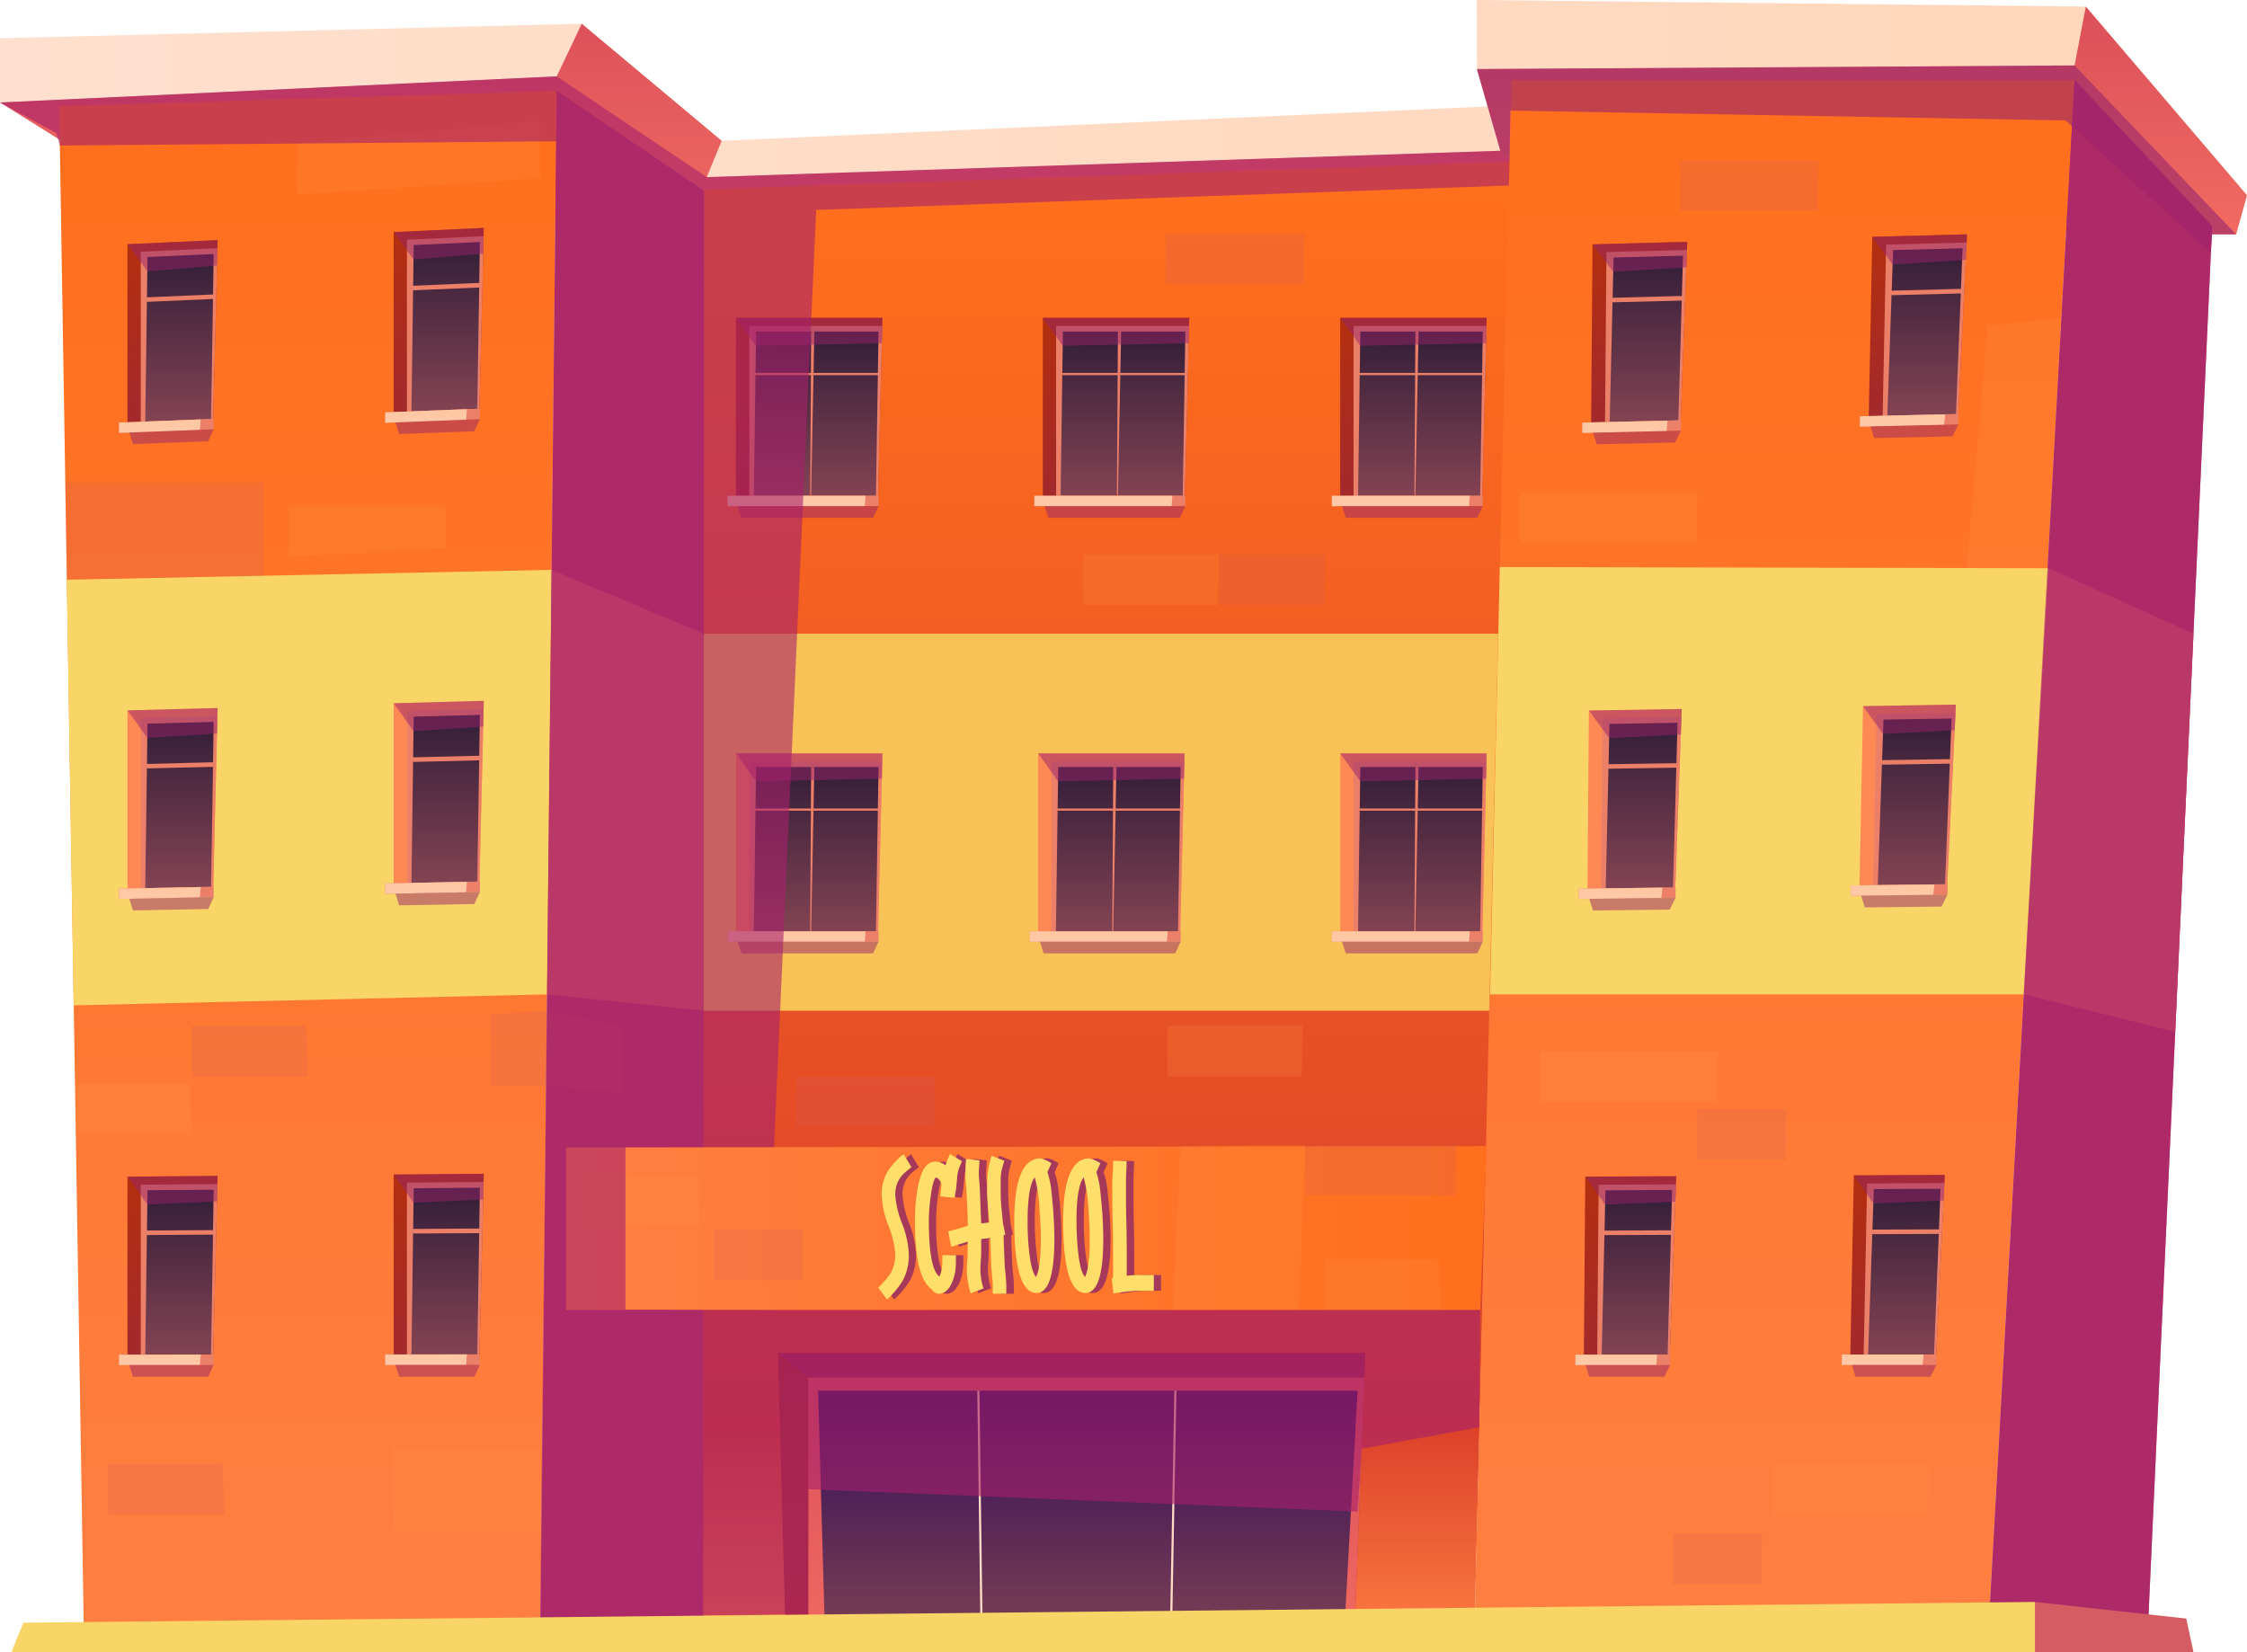 <svg xmlns="http://www.w3.org/2000/svg" xmlns:xlink="http://www.w3.org/1999/xlink" viewBox="0 0 378.68 278.42"><defs><style>.cls-1{isolation:isolate;}.cls-10,.cls-11,.cls-15,.cls-16,.cls-17,.cls-18,.cls-2,.cls-20,.cls-21,.cls-22,.cls-23,.cls-24,.cls-25,.cls-26,.cls-27,.cls-28,.cls-29,.cls-3,.cls-30,.cls-31,.cls-32,.cls-33,.cls-34,.cls-35,.cls-36,.cls-37,.cls-38,.cls-39,.cls-4,.cls-40,.cls-41,.cls-42,.cls-43,.cls-44,.cls-45,.cls-46,.cls-47,.cls-48,.cls-49,.cls-5,.cls-50,.cls-51,.cls-52,.cls-53,.cls-54,.cls-55,.cls-56,.cls-57,.cls-58,.cls-59,.cls-6,.cls-60,.cls-61,.cls-62,.cls-63,.cls-64,.cls-65,.cls-66,.cls-67,.cls-68,.cls-69,.cls-7,.cls-70,.cls-71,.cls-74,.cls-8,.cls-9{fill-rule:evenodd;}.cls-2{fill:url(#Áåçûìÿííûé_ãðàäèåíò_47);}.cls-3{fill:url(#Áåçûìÿííûé_ãðàäèåíò_12);}.cls-4{fill:url(#Áåçûìÿííûé_ãðàäèåíò_341);}.cls-5{fill:url(#Áåçûìÿííûé_ãðàäèåíò_366);}.cls-6{fill:url(#Áåçûìÿííûé_ãðàäèåíò_366-2);}.cls-7{fill:#b63763;}.cls-8{fill:url(#Áåçûìÿííûé_ãðàäèåíò_366-3);}.cls-9{fill:url(#Áåçûìÿííûé_ãðàäèåíò_64);}.cls-10{fill:url(#Áåçûìÿííûé_ãðàäèåíò_12-2);}.cls-11{fill:url(#Áåçûìÿííûé_ãðàäèåíò_56);}.cls-12{mix-blend-mode:soft-light;}.cls-13{fill:url(#Áåçûìÿííûé_ãðàäèåíò_47-2);}.cls-14{fill:url(#Áåçûìÿííûé_ãðàäèåíò_47-3);}.cls-15,.cls-71{fill:#98256b;}.cls-15{opacity:0.5;}.cls-15,.cls-68,.cls-71,.cls-74{mix-blend-mode:multiply;}.cls-16{fill:url(#Áåçûìÿííûé_ãðàäèåíò_377);}.cls-17,.cls-19{fill:#eb7f68;}.cls-18{fill:url(#Áåçûìÿííûé_ãðàäèåíò_155);}.cls-20{fill:url(#Áåçûìÿííûé_ãðàäèåíò_40);}.cls-21{fill:url(#Áåçûìÿííûé_ãðàäèåíò_377-2);}.cls-22{fill:url(#Áåçûìÿííûé_ãðàäèåíò_155-2);}.cls-23{fill:url(#Áåçûìÿííûé_ãðàäèåíò_40-2);}.cls-24{fill:#f9d466;}.cls-25{fill:#f9c256;}.cls-26{fill:url(#Áåçûìÿííûé_ãðàäèåíò_377-3);}.cls-27{fill:url(#Áåçûìÿííûé_ãðàäèåíò_155-3);}.cls-28{fill:url(#Áåçûìÿííûé_ãðàäèåíò_40-3);}.cls-29{fill:#ff8954;}.cls-30{fill:url(#Áåçûìÿííûé_ãðàäèåíò_155-4);}.cls-31{fill:url(#Áåçûìÿííûé_ãðàäèåíò_40-4);}.cls-32{fill:url(#Áåçûìÿííûé_ãðàäèåíò_155-5);}.cls-33{fill:url(#Áåçûìÿííûé_ãðàäèåíò_40-5);}.cls-34{fill:url(#Áåçûìÿííûé_ãðàäèåíò_155-6);}.cls-35{fill:url(#Áåçûìÿííûé_ãðàäèåíò_40-6);}.cls-36{fill:url(#Áåçûìÿííûé_ãðàäèåíò_377-4);}.cls-37{fill:url(#Áåçûìÿííûé_ãðàäèåíò_155-7);}.cls-38{fill:url(#Áåçûìÿííûé_ãðàäèåíò_40-7);}.cls-39{fill:url(#Áåçûìÿííûé_ãðàäèåíò_377-5);}.cls-40{fill:url(#Áåçûìÿííûé_ãðàäèåíò_155-8);}.cls-41{fill:url(#Áåçûìÿííûé_ãðàäèåíò_40-8);}.cls-42{fill:url(#Áåçûìÿííûé_ãðàäèåíò_155-9);}.cls-43{fill:url(#Áåçûìÿííûé_ãðàäèåíò_40-9);}.cls-44{fill:url(#Áåçûìÿííûé_ãðàäèåíò_155-10);}.cls-45{fill:url(#Áåçûìÿííûé_ãðàäèåíò_40-10);}.cls-46{fill:url(#Áåçûìÿííûé_ãðàäèåíò_377-6);}.cls-47{fill:url(#Áåçûìÿííûé_ãðàäèåíò_155-11);}.cls-48{fill:url(#Áåçûìÿííûé_ãðàäèåíò_40-11);}.cls-49{fill:url(#Áåçûìÿííûé_ãðàäèåíò_377-7);}.cls-50{fill:url(#Áåçûìÿííûé_ãðàäèåíò_155-12);}.cls-51{fill:url(#Áåçûìÿííûé_ãðàäèåíò_40-12);}.cls-52{fill:url(#Áåçûìÿííûé_ãðàäèåíò_377-8);}.cls-53{fill:url(#Áåçûìÿííûé_ãðàäèåíò_155-13);}.cls-54{fill:url(#Áåçûìÿííûé_ãðàäèåíò_40-13);}.cls-55{fill:url(#Áåçûìÿííûé_ãðàäèåíò_377-9);}.cls-56{fill:url(#Áåçûìÿííûé_ãðàäèåíò_155-14);}.cls-57{fill:url(#Áåçûìÿííûé_ãðàäèåíò_40-14);}.cls-58{fill:url(#Áåçûìÿííûé_ãðàäèåíò_155-15);}.cls-59{fill:url(#Áåçûìÿííûé_ãðàäèåíò_40-15);}.cls-60{fill:url(#Áåçûìÿííûé_ãðàäèåíò_155-16);}.cls-61{fill:url(#Áåçûìÿííûé_ãðàäèåíò_40-16);}.cls-62{fill:url(#Áåçûìÿííûé_ãðàäèåíò_377-10);}.cls-63{fill:url(#Áåçûìÿííûé_ãðàäèåíò_155-17);}.cls-64{fill:url(#Áåçûìÿííûé_ãðàäèåíò_40-17);}.cls-65{fill:url(#Áåçûìÿííûé_ãðàäèåíò_377-11);}.cls-66{fill:url(#Áåçûìÿííûé_ãðàäèåíò_155-18);}.cls-67{fill:url(#Áåçûìÿííûé_ãðàäèåíò_40-18);}.cls-68,.cls-70{fill:#d55c63;}.cls-68,.cls-69{opacity:0.2;}.cls-69{fill:#ff954a;mix-blend-mode:screen;}.cls-71,.cls-74{opacity:0.6;}.cls-72{fill:#a63959;}.cls-73{fill:#ffde6a;}.cls-74{fill:#a7206b;}</style><linearGradient id="Áåçûìÿííûé_ãðàäèåíò_47" y1="19.74" x2="378.68" y2="19.74" gradientUnits="userSpaceOnUse"><stop offset="0" stop-color="#ffe0ce"/><stop offset="0.99" stop-color="#ffd6ba"/></linearGradient><linearGradient id="Áåçûìÿííûé_ãðàäèåíò_12" x1="189.34" y1="39.49" x2="189.34" y2="1.11" gradientUnits="userSpaceOnUse"><stop offset="0" stop-color="#f16b61"/><stop offset="1" stop-color="#db4f5a"/></linearGradient><linearGradient id="Áåçûìÿííûé_ãðàäèåíò_341" x1="177.96" y1="278.42" x2="177.96" y2="27.25" gradientUnits="userSpaceOnUse"><stop offset="0" stop-color="#ff7f42"/><stop offset="0.15" stop-color="#dc422a"/><stop offset="0.98" stop-color="#ff6f1d"/></linearGradient><linearGradient id="Áåçûìÿííûé_ãðàäèåíò_366" x1="299.01" y1="278.42" x2="299.01" y2="13.48" gradientUnits="userSpaceOnUse"><stop offset="0" stop-color="#ff7f42"/><stop offset="0.98" stop-color="#ff6f1d"/></linearGradient><linearGradient id="Áåçûìÿííûé_ãðàäèåíò_366-2" x1="51.9" y1="278.42" x2="51.9" y2="15.32" xlink:href="#Áåçûìÿííûé_ãðàäèåíò_366"/><linearGradient id="Áåçûìÿííûé_ãðàäèåíò_366-3" x1="95.38" y1="206.96" x2="250.54" y2="206.96" xlink:href="#Áåçûìÿííûé_ãðàäèåíò_366"/><linearGradient id="Áåçûìÿííûé_ãðàäèåíò_64" x1="180.59" y1="278.42" x2="180.59" y2="228.02" gradientUnits="userSpaceOnUse"><stop offset="0.02" stop-color="#b3332f"/><stop offset="1" stop-color="#a4292a"/></linearGradient><linearGradient id="Áåçûìÿííûé_ãðàäèåíò_12-2" x1="183.08" y1="278.42" x2="183.08" y2="232.15" xlink:href="#Áåçûìÿííûé_ãðàäèåíò_12"/><linearGradient id="Áåçûìÿííûé_ãðàäèåíò_56" x1="183.33" y1="277.8" x2="183.33" y2="236.38" gradientUnits="userSpaceOnUse"><stop offset="0" stop-color="#814252"/><stop offset="1" stop-color="#330f5b"/></linearGradient><linearGradient id="Áåçûìÿííûé_ãðàäèåíò_47-2" x1="165.17" y1="278.42" x2="165.17" y2="234.37" xlink:href="#Áåçûìÿííûé_ãðàäèåíò_47"/><linearGradient id="Áåçûìÿííûé_ãðàäèåíò_47-3" x1="197.68" y1="278.42" x2="197.68" y2="234.37" xlink:href="#Áåçûìÿííûé_ãðàäèåíò_47"/><linearGradient id="Áåçûìÿííûé_ãðàäèåíò_377" x1="136.37" y1="83.93" x2="136.37" y2="53.56" gradientUnits="userSpaceOnUse"><stop offset="0.07" stop-color="#a4292a"/><stop offset="0.99" stop-color="#b32f0f"/></linearGradient><linearGradient id="Áåçûìÿííûé_ãðàäèåíò_155" x1="137.55" y1="83.55" x2="137.55" y2="55.87" gradientUnits="userSpaceOnUse"><stop offset="0.03" stop-color="#814252"/><stop offset="1" stop-color="#331e38"/></linearGradient><linearGradient id="Áåçûìÿííûé_ãðàäèåíò_40" x1="134.24" y1="85.3" x2="134.24" y2="83.55" gradientUnits="userSpaceOnUse"><stop offset="0" stop-color="#ffc9a9"/><stop offset="0.99" stop-color="#ffc7a1"/></linearGradient><linearGradient id="Áåçûìÿííûé_ãðàäèåíò_377-2" x1="188.08" y1="83.93" x2="188.08" y2="53.56" xlink:href="#Áåçûìÿííûé_ãðàäèåíò_377"/><linearGradient id="Áåçûìÿííûé_ãðàäèåíò_155-2" x1="189.25" y1="83.55" x2="189.25" y2="55.87" xlink:href="#Áåçûìÿííûé_ãðàäèåíò_155"/><linearGradient id="Áåçûìÿííûé_ãðàäèåíò_40-2" x1="185.95" y1="85.3" x2="185.95" y2="83.55" xlink:href="#Áåçûìÿííûé_ãðàäèåíò_40"/><linearGradient id="Áåçûìÿííûé_ãðàäèåíò_377-3" x1="238.2" y1="83.93" x2="238.2" y2="53.56" xlink:href="#Áåçûìÿííûé_ãðàäèåíò_377"/><linearGradient id="Áåçûìÿííûé_ãðàäèåíò_155-3" x1="239.38" y1="83.55" x2="239.38" y2="55.87" xlink:href="#Áåçûìÿííûé_ãðàäèåíò_155"/><linearGradient id="Áåçûìÿííûé_ãðàäèåíò_40-3" x1="236.08" y1="85.3" x2="236.08" y2="83.55" xlink:href="#Áåçûìÿííûé_ãðàäèåíò_40"/><linearGradient id="Áåçûìÿííûé_ãðàäèåíò_155-4" x1="137.55" y1="156.95" x2="137.55" y2="129.27" xlink:href="#Áåçûìÿííûé_ãðàäèåíò_155"/><linearGradient id="Áåçûìÿííûé_ãðàäèåíò_40-4" x1="134.24" y1="158.7" x2="134.24" y2="156.96" xlink:href="#Áåçûìÿííûé_ãðàäèåíò_40"/><linearGradient id="Áåçûìÿííûé_ãðàäèåíò_155-5" x1="188.46" y1="156.95" x2="188.46" y2="129.27" xlink:href="#Áåçûìÿííûé_ãðàäèåíò_155"/><linearGradient id="Áåçûìÿííûé_ãðàäèåíò_40-5" x1="185.16" y1="158.7" x2="185.16" y2="156.96" xlink:href="#Áåçûìÿííûé_ãðàäèåíò_40"/><linearGradient id="Áåçûìÿííûé_ãðàäèåíò_155-6" x1="239.38" y1="156.95" x2="239.38" y2="129.27" xlink:href="#Áåçûìÿííûé_ãðàäèåíò_155"/><linearGradient id="Áåçûìÿííûé_ãðàäèåíò_40-6" x1="236.08" y1="158.7" x2="236.08" y2="156.96" xlink:href="#Áåçûìÿííûé_ãðàäèåíò_40"/><linearGradient id="Áåçûìÿííûé_ãðàäèåíò_377-4" x1="29.07" y1="71.54" x2="29.07" y2="40.46" xlink:href="#Áåçûìÿííûé_ãðàäèåíò_377"/><linearGradient id="Áåçûìÿííûé_ãðàäèåíò_155-7" x1="30.25" y1="71.04" x2="30.25" y2="42.81" xlink:href="#Áåçûìÿííûé_ãðàäèåíò_155"/><linearGradient id="Áåçûìÿííûé_ãðàäèåíò_40-7" x1="26.94" y1="72.96" x2="26.94" y2="70.68" xlink:href="#Áåçûìÿííûé_ãðàäèåíò_40"/><linearGradient id="Áåçûìÿííûé_ãðàäèåíò_377-5" x1="73.93" y1="69.82" x2="73.93" y2="38.41" xlink:href="#Áåçûìÿííûé_ãðàäèåíò_377"/><linearGradient id="Áåçûìÿííûé_ãðàäèåíò_155-8" x1="75.11" y1="69.32" x2="75.11" y2="40.79" xlink:href="#Áåçûìÿííûé_ãðàäèåíò_155"/><linearGradient id="Áåçûìÿííûé_ãðàäèåíò_40-8" x1="71.8" y1="71.25" x2="71.8" y2="68.96" xlink:href="#Áåçûìÿííûé_ãðàäèåíò_40"/><linearGradient id="Áåçûìÿííûé_ãðàäèåíò_155-9" x1="30.25" y1="149.67" x2="30.25" y2="121.65" xlink:href="#Áåçûìÿííûé_ãðàäèåíò_155"/><linearGradient id="Áåçûìÿííûé_ãðàäèåíò_40-9" x1="26.94" y1="151.5" x2="26.94" y2="149.49" xlink:href="#Áåçûìÿííûé_ãðàäèåíò_40"/><linearGradient id="Áåçûìÿííûé_ãðàäèåíò_155-10" x1="75.11" y1="148.79" x2="75.11" y2="120.48" xlink:href="#Áåçûìÿííûé_ãðàäèåíò_155"/><linearGradient id="Áåçûìÿííûé_ãðàäèåíò_40-10" x1="71.8" y1="150.64" x2="71.8" y2="148.61" xlink:href="#Áåçûìÿííûé_ãðàäèåíò_40"/><linearGradient id="Áåçûìÿííûé_ãðàäèåíò_377-6" x1="29.07" y1="228.68" x2="29.07" y2="198.17" xlink:href="#Áåçûìÿííûé_ãðàäèåíò_377"/><linearGradient id="Áåçûìÿííûé_ãðàäèåíò_155-11" x1="30.25" y1="228.3" x2="30.25" y2="200.5" xlink:href="#Áåçûìÿííûé_ãðàäèåíò_155"/><linearGradient id="Áåçûìÿííûé_ãðàäèåíò_40-11" x1="26.94" y1="230.05" x2="26.94" y2="228.29" xlink:href="#Áåçûìÿííûé_ãðàäèåíò_40"/><linearGradient id="Áåçûìÿííûé_ãðàäèåíò_377-7" x1="73.93" y1="228.64" x2="73.93" y2="197.81" xlink:href="#Áåçûìÿííûé_ãðàäèåíò_377"/><linearGradient id="Áåçûìÿííûé_ãðàäèåíò_155-12" x1="75.11" y1="228.26" x2="75.11" y2="200.16" xlink:href="#Áåçûìÿííûé_ãðàäèåíò_155"/><linearGradient id="Áåçûìÿííûé_ãðàäèåíò_40-12" x1="71.8" y1="230.03" x2="71.8" y2="228.25" xlink:href="#Áåçûìÿííûé_ãðàäèåíò_40"/><linearGradient id="Áåçûìÿííûé_ãðàäèåíò_377-8" x1="276.25" y1="71.56" x2="276.25" y2="40.75" xlink:href="#Áåçûìÿííûé_ãðàäèåíò_377"/><linearGradient id="Áåçûìÿííûé_ãðàäèåíò_155-13" x1="277.46" y1="71.11" x2="277.46" y2="43.08" xlink:href="#Áåçûìÿííûé_ãðàäèåíò_155"/><linearGradient id="Áåçûìÿííûé_ãðàäèåíò_40-13" x1="273.85" y1="72.96" x2="273.85" y2="70.89" xlink:href="#Áåçûìÿííûé_ãðàäèåíò_40"/><linearGradient id="Áåçûìÿííûé_ãðàäèåíò_377-9" x1="323.21" y1="70.5" x2="323.21" y2="39.49" xlink:href="#Áåçûìÿííûé_ãðàäèåíò_377"/><linearGradient id="Áåçûìÿííûé_ãðàäèåíò_155-14" x1="324.41" y1="70.04" x2="324.41" y2="41.84" xlink:href="#Áåçûìÿííûé_ãðàäèåíò_155"/><linearGradient id="Áåçûìÿííûé_ãðàäèåíò_40-14" x1="320.62" y1="71.9" x2="320.62" y2="69.82" xlink:href="#Áåçûìÿííûé_ãðàäèåíò_40"/><linearGradient id="Áåçûìÿííûé_ãðàäèåíò_155-15" x1="276.66" y1="149.7" x2="276.66" y2="121.81" xlink:href="#Áåçûìÿííûé_ãðàäèåíò_155"/><linearGradient id="Áåçûìÿííûé_ãðàäèåíò_40-15" x1="273.12" y1="151.5" x2="273.12" y2="149.59" xlink:href="#Áåçûìÿííûé_ãðàäèåíò_40"/><linearGradient id="Áåçûìÿííûé_ãðàäèåíò_155-16" x1="322.67" y1="149.16" x2="322.67" y2="121.09" xlink:href="#Áåçûìÿííûé_ãðàäèåíò_155"/><linearGradient id="Áåçûìÿííûé_ãðàäèåíò_40-16" x1="318.95" y1="150.97" x2="318.95" y2="149.05" xlink:href="#Áåçûìÿííûé_ãðàäèåíò_40"/><linearGradient id="Áåçûìÿííûé_ãðàäèåíò_377-10" x1="274.7" y1="228.68" x2="274.7" y2="198.22" xlink:href="#Áåçûìÿííûé_ãðàäèåíò_377"/><linearGradient id="Áåçûìÿííûé_ãðàäèåíò_155-17" x1="275.86" y1="228.3" x2="275.86" y2="200.54" xlink:href="#Áåçûìÿííûé_ãðàäèåíò_155"/><linearGradient id="Áåçûìÿííûé_ãðàäèåíò_40-17" x1="272.39" y1="230.05" x2="272.39" y2="228.3" xlink:href="#Áåçûìÿííûé_ãðàäèåíò_40"/><linearGradient id="Áåçûìÿííûé_ãðàäèåíò_377-11" x1="319.79" y1="228.66" x2="319.79" y2="198" xlink:href="#Áåçûìÿííûé_ãðàäèåíò_377"/><linearGradient id="Áåçûìÿííûé_ãðàäèåíò_155-18" x1="320.93" y1="228.27" x2="320.93" y2="200.34" xlink:href="#Áåçûìÿííûé_ãðàäèåíò_155"/><linearGradient id="Áåçûìÿííûé_ãðàäèåíò_40-18" x1="317.28" y1="230.03" x2="317.28" y2="228.27" xlink:href="#Áåçûìÿííûé_ãðàäèåíò_40"/></defs><title>Escuela</title><g class="cls-1"><g id="Capa_2" data-name="Capa 2"><g id="building"><polygon class="cls-2" points="0 6.44 0 17.27 93.82 12.87 119.11 29.85 252.85 25.41 248.9 11.64 349.62 11.03 376.84 39.49 378.68 32.91 351.52 1.11 248.88 0 248.9 11.64 250.7 17.94 121.62 23.73 98.04 4 0 6.44"/><polygon class="cls-3" points="376.84 39.49 370.97 39.49 24.89 32.8 0 17.27 93.82 12.87 98.04 4 121.62 23.73 119.11 29.85 252.85 25.41 248.9 11.64 349.62 11.03 351.52 1.11 378.68 32.91 376.84 39.49"/><polygon class="cls-4" points="102.73 278.42 101.2 32.5 254.72 27.25 248.4 278.42 102.73 278.42"/><polygon class="cls-5" points="254.72 13.48 248.4 278.42 334.91 278.42 349.62 13.48 254.72 13.48"/><polygon class="cls-6" points="93.82 15.32 9.98 17.91 14.18 278.42 91.03 278.42 93.82 15.32"/><polygon class="cls-7" points="93.82 15.32 118.66 32.16 118.5 278.42 91.03 278.42 93.82 15.32"/><polygon class="cls-7" points="349.62 13.48 372.8 38.1 361.8 278.42 334.91 278.42 349.62 13.48"/><polygon class="cls-8" points="95.38 193.38 250.54 193.15 249.45 220.78 95.38 220.78 95.38 193.38"/><polygon class="cls-9" points="132.48 278.42 131.09 228.02 230.1 228.02 228.13 278.42 132.48 278.42"/><polygon class="cls-10" points="136.22 278.42 136.22 232.15 229.94 232.15 228.13 278.42 136.22 278.42"/><polygon class="cls-11" points="139.12 278.42 137.87 234.37 228.79 234.37 226.35 278.42 139.12 278.42"/><g class="cls-12"><polygon class="cls-13" points="165.29 278.42 164.7 234.37 165.06 234.37 165.65 278.42 165.29 278.42"/></g><g class="cls-12"><polygon class="cls-14" points="197.46 278.42 197.1 278.42 197.91 234.37 198.26 234.37 197.46 278.42"/></g><polygon class="cls-15" points="131.09 228.02 136.22 232.15 229.94 232.15 230.1 228.02 131.09 228.02"/><polygon class="cls-16" points="124.03 83.93 124.03 53.56 148.71 53.56 147.97 83.93 124.03 83.93"/><polygon class="cls-17" points="147.97 83.93 126.28 83.93 126.28 54.93 148.68 54.93 147.97 83.93"/><polygon class="cls-18" points="148.06 55.87 147.73 76.49 147.73 76.55 147.72 77.23 147.62 83.55 127.04 83.55 127.42 55.87 148.06 55.87"/><polygon class="cls-17" points="127.33 63.22 148.06 63.22 148.06 62.85 127.03 62.85 127.33 63.22"/><rect class="cls-19" x="122.62" y="83.55" width="25.44" height="1.74"/><polygon class="cls-20" points="122.62 83.55 145.87 83.55 145.73 85.3 122.62 85.3 122.62 83.55"/><polygon class="cls-15" points="124.34 85.3 124.97 87.27 147.13 87.27 148.06 85.3 124.34 85.3"/><polygon class="cls-17" points="136.7 55.87 136.53 83.55 136.7 83.55 137.24 55.83 136.7 55.87"/><polygon class="cls-15" points="124.03 53.56 127.39 58.27 148.62 57.83 148.71 53.56 124.03 53.56"/><polygon class="cls-21" points="175.74 83.93 175.74 53.56 200.42 53.56 199.68 83.93 175.74 83.93"/><polygon class="cls-17" points="199.68 83.93 177.98 83.93 177.98 54.93 200.39 54.93 199.68 83.93"/><polygon class="cls-22" points="199.76 55.87 199.44 76.49 199.44 76.55 199.42 77.23 199.32 83.55 178.74 83.55 179.13 55.87 199.76 55.87"/><polygon class="cls-17" points="179.04 63.22 199.76 63.22 199.76 62.85 178.74 62.85 179.04 63.22"/><rect class="cls-19" x="174.32" y="83.55" width="25.44" height="1.74"/><polygon class="cls-23" points="174.32 83.55 197.58 83.55 197.44 85.3 174.32 85.3 174.32 83.55"/><polygon class="cls-15" points="176.05 85.3 176.67 87.27 198.84 87.27 199.76 85.3 176.05 85.3"/><polygon class="cls-17" points="188.4 55.87 188.23 83.55 188.4 83.55 188.95 55.83 188.4 55.87"/><polygon class="cls-15" points="175.74 53.56 179.1 58.27 200.33 57.83 200.42 53.56 175.74 53.56"/><polygon class="cls-24" points="251.12 167.58 341.24 167.58 345.23 95.76 252.76 95.57 251.12 167.58"/><polygon class="cls-24" points="12.41 169.43 92.2 167.58 92.96 96.04 11.25 97.69 12.41 169.43"/><polygon class="cls-25" points="118.61 106.79 252.49 106.79 250.98 170.34 118.57 170.34 118.61 106.79"/><polygon class="cls-26" points="225.86 83.93 225.86 53.56 250.54 53.56 249.81 83.93 225.86 83.93"/><polygon class="cls-17" points="249.81 83.93 228.11 83.93 228.11 54.93 250.51 54.93 249.81 83.93"/><polygon class="cls-27" points="249.89 55.87 249.56 76.49 249.56 76.55 249.55 77.23 249.45 83.55 228.87 83.55 229.25 55.87 249.89 55.87"/><polygon class="cls-17" points="229.16 63.22 249.89 63.22 249.89 62.85 228.87 62.85 229.16 63.22"/><rect class="cls-19" x="224.45" y="83.55" width="25.44" height="1.74"/><polygon class="cls-28" points="224.45 83.55 247.7 83.55 247.56 85.3 224.45 85.3 224.45 83.55"/><polygon class="cls-15" points="226.17 85.3 226.8 87.27 248.96 87.27 249.89 85.3 226.17 85.3"/><polygon class="cls-17" points="238.53 55.87 238.36 83.55 238.53 83.55 239.07 55.83 238.53 55.87"/><polygon class="cls-15" points="225.86 53.56 229.23 58.27 250.45 57.83 250.54 53.56 225.86 53.56"/><polygon class="cls-29" points="124.03 157.33 124.03 126.96 148.71 126.96 147.97 157.33 124.03 157.33"/><polygon class="cls-17" points="147.97 157.33 126.28 157.33 126.28 128.33 148.68 128.33 147.97 157.33"/><polygon class="cls-30" points="148.06 129.27 147.73 149.89 147.73 149.95 147.72 150.63 147.62 156.95 127.04 156.95 127.42 129.27 148.06 129.27"/><polygon class="cls-17" points="127.33 136.62 148.06 136.62 148.06 136.25 127.03 136.25 127.33 136.62"/><rect class="cls-19" x="122.62" y="156.96" width="25.44" height="1.74"/><polygon class="cls-31" points="122.62 156.96 145.87 156.96 145.73 158.7 122.62 158.7 122.62 156.96"/><polygon class="cls-15" points="124.34 158.7 124.97 160.67 147.13 160.67 148.06 158.7 124.34 158.7"/><polygon class="cls-17" points="136.7 129.27 136.53 156.95 136.7 156.96 137.24 129.23 136.7 129.27"/><polygon class="cls-15" points="124.03 126.96 127.39 131.67 148.62 131.23 148.71 126.96 124.03 126.96"/><polygon class="cls-29" points="174.95 157.33 174.95 126.96 199.63 126.96 198.89 157.33 174.95 157.33"/><polygon class="cls-17" points="198.89 157.33 177.19 157.33 177.19 128.33 199.6 128.33 198.89 157.33"/><polygon class="cls-32" points="198.97 129.27 198.65 149.89 198.65 149.95 198.63 150.63 198.53 156.95 177.95 156.95 178.34 129.27 198.97 129.27"/><polygon class="cls-17" points="178.25 136.62 198.97 136.62 198.97 136.25 177.95 136.25 178.25 136.62"/><rect class="cls-19" x="173.53" y="156.96" width="25.44" height="1.74"/><polygon class="cls-33" points="173.53 156.96 196.79 156.96 196.65 158.7 173.53 158.7 173.53 156.96"/><polygon class="cls-15" points="175.26 158.7 175.88 160.67 198.04 160.67 198.97 158.7 175.26 158.7"/><polygon class="cls-17" points="187.61 129.27 187.44 156.95 187.61 156.96 188.16 129.23 187.61 129.27"/><polygon class="cls-15" points="174.95 126.96 178.31 131.67 199.54 131.23 199.63 126.96 174.95 126.96"/><polygon class="cls-29" points="225.86 157.33 225.86 126.96 250.54 126.96 249.81 157.33 225.86 157.33"/><polygon class="cls-17" points="249.81 157.33 228.11 157.33 228.11 128.33 250.51 128.33 249.81 157.33"/><polygon class="cls-34" points="249.89 129.27 249.56 149.89 249.56 149.95 249.55 150.63 249.45 156.95 228.87 156.95 229.25 129.27 249.89 129.27"/><polygon class="cls-17" points="229.16 136.62 249.89 136.62 249.89 136.25 228.87 136.25 229.16 136.62"/><rect class="cls-19" x="224.45" y="156.96" width="25.44" height="1.74"/><polygon class="cls-35" points="224.45 156.96 247.7 156.96 247.56 158.7 224.45 158.7 224.45 156.96"/><polygon class="cls-15" points="226.17 158.7 226.8 160.67 248.96 160.67 249.89 158.7 226.17 158.7"/><polygon class="cls-17" points="238.53 129.27 238.36 156.95 238.53 156.96 239.07 129.23 238.53 129.27"/><polygon class="cls-15" points="225.86 126.96 229.23 131.67 250.45 131.23 250.54 126.96 225.86 126.96"/><polygon class="cls-36" points="21.48 71.54 21.48 41.15 36.67 40.46 35.93 70.98 21.48 71.54"/><polygon class="cls-17" points="35.93 70.98 23.72 71.45 23.72 42.42 36.64 41.84 35.93 70.98"/><polygon class="cls-37" points="36.01 42.81 35.69 63.52 35.69 63.58 35.67 64.27 35.57 70.61 24.48 71.04 24.86 43.31 36.01 42.81"/><polygon class="cls-17" points="24.78 50.87 36.01 50.38 36.01 49.62 24.48 50.12 24.78 50.87"/><polygon class="cls-17" points="20.06 71.21 20.06 72.96 36.01 72.35 36.01 70.6 20.06 71.21"/><polygon class="cls-38" points="20.06 71.21 33.83 70.69 33.69 72.44 20.06 72.96 20.06 71.21"/><polygon class="cls-15" points="21.79 72.89 22.41 74.84 35.09 74.36 36.01 72.35 21.79 72.89"/><polygon class="cls-15" points="21.48 41.15 24.84 45.72 36.58 44.75 36.67 40.46 21.48 41.15"/><polygon class="cls-39" points="66.34 69.82 66.34 39.11 81.53 38.41 80.79 69.26 66.34 69.82"/><polygon class="cls-17" points="80.79 69.26 68.58 69.73 68.58 40.39 81.5 39.81 80.79 69.26"/><polygon class="cls-40" points="80.87 40.79 80.55 61.72 80.55 61.79 80.53 62.48 80.44 68.89 69.34 69.32 69.72 41.29 80.87 40.79"/><polygon class="cls-17" points="69.64 48.93 80.87 48.45 80.87 47.67 69.34 48.17 69.64 48.93"/><polygon class="cls-17" points="64.92 69.49 64.92 71.25 80.87 70.64 80.87 68.88 64.92 69.49"/><polygon class="cls-41" points="64.92 69.49 78.69 68.96 78.55 70.73 64.92 71.25 64.92 69.49"/><polygon class="cls-15" points="66.65 71.19 67.27 73.15 79.94 72.68 80.87 70.64 66.65 71.19"/><polygon class="cls-15" points="66.34 39.11 69.7 43.72 81.44 42.76 81.53 38.41 66.34 39.11"/><polygon class="cls-29" points="21.48 150.11 21.48 119.72 36.67 119.32 35.93 149.83 21.48 150.11"/><polygon class="cls-17" points="35.93 149.83 23.72 150.06 23.72 121.03 36.64 120.69 35.93 149.83"/><polygon class="cls-42" points="36.01 121.66 35.69 142.36 35.69 142.42 35.67 143.11 35.57 149.45 24.48 149.67 24.86 121.95 36.01 121.66"/><polygon class="cls-17" points="24.78 129.5 36.01 129.23 36.01 128.46 24.48 128.75 24.78 129.5"/><polygon class="cls-17" points="20.06 149.76 20.06 151.5 36.01 151.19 36.01 149.44 20.06 149.76"/><polygon class="cls-43" points="20.06 149.76 33.83 149.49 33.69 151.24 20.06 151.5 20.06 149.76"/><polygon class="cls-15" points="21.79 151.47 22.41 153.43 35.09 153.19 36.01 151.19 21.79 151.47"/><polygon class="cls-15" points="21.48 119.72 24.84 124.35 36.58 123.61 36.67 119.32 21.48 119.72"/><polygon class="cls-29" points="66.34 149.23 66.34 118.52 81.53 118.11 80.79 148.95 66.34 149.23"/><polygon class="cls-17" points="80.79 148.95 68.58 149.19 68.58 119.85 81.5 119.5 80.79 148.95"/><polygon class="cls-44" points="80.87 120.48 80.55 141.41 80.55 141.47 80.53 142.16 80.44 148.57 69.34 148.79 69.72 120.77 80.87 120.48"/><polygon class="cls-17" points="69.64 128.41 80.87 128.13 80.87 127.36 69.34 127.64 69.64 128.41"/><polygon class="cls-17" points="64.92 148.88 64.92 150.64 80.87 150.33 80.87 148.56 64.92 148.88"/><polygon class="cls-45" points="64.92 148.88 78.69 148.61 78.55 150.38 64.92 150.64 64.92 148.88"/><polygon class="cls-15" points="66.65 150.6 67.27 152.58 79.94 152.35 80.87 150.33 66.65 150.6"/><polygon class="cls-15" points="66.34 118.52 69.7 123.2 81.44 122.45 81.53 118.11 66.34 118.52"/><polygon class="cls-46" points="21.48 228.68 21.48 198.3 36.67 198.17 35.93 228.67 21.48 228.68"/><polygon class="cls-17" points="35.93 228.67 23.72 228.68 23.72 199.65 36.64 199.55 35.93 228.67"/><polygon class="cls-47" points="36.01 200.5 35.69 221.2 35.69 221.26 35.67 221.94 35.57 228.29 24.48 228.3 24.86 200.58 36.01 200.5"/><polygon class="cls-17" points="24.78 208.14 36.01 208.07 36.01 207.31 24.48 207.38 24.78 208.14"/><rect class="cls-19" x="20.06" y="228.3" width="15.95" height="1.75"/><polygon class="cls-48" points="20.06 228.3 33.83 228.29 33.69 230.04 20.06 230.05 20.06 228.3"/><polygon class="cls-15" points="21.79 230.04 22.41 232.01 35.09 232.01 36.01 230.04 21.79 230.04"/><polygon class="cls-15" points="21.48 198.3 24.84 202.99 36.58 202.46 36.67 198.17 21.48 198.3"/><polygon class="cls-49" points="66.34 228.65 66.34 197.94 81.53 197.81 80.79 228.63 66.34 228.65"/><polygon class="cls-17" points="80.79 228.63 68.58 228.64 68.58 199.3 81.5 199.2 80.79 228.63"/><polygon class="cls-50" points="80.87 200.16 80.55 221.09 80.55 221.15 80.53 221.84 80.44 228.25 69.34 228.26 69.72 200.25 80.87 200.16"/><polygon class="cls-17" points="69.64 207.88 80.87 207.82 80.87 207.04 69.34 207.11 69.64 207.88"/><rect class="cls-19" x="64.92" y="228.26" width="15.95" height="1.76"/><polygon class="cls-51" points="64.92 228.26 78.69 228.25 78.55 230.02 64.92 230.03 64.92 228.26"/><polygon class="cls-15" points="66.65 230.02 67.27 232.01 79.94 232.01 80.87 230.02 66.65 230.02"/><polygon class="cls-15" points="66.34 197.94 69.7 202.68 81.44 202.15 81.53 197.81 66.34 197.94"/><polygon class="cls-52" points="268.15 71.56 268.38 41.18 284.35 40.75 283.22 71.22 268.15 71.56"/><polygon class="cls-17" points="283.22 71.22 270.49 71.5 270.73 42.48 284.3 42.12 283.22 71.22"/><polygon class="cls-53" points="283.63 43.09 283.05 63.76 283.05 63.82 283.03 64.51 282.85 70.84 271.28 71.11 271.93 43.4 283.63 43.09"/><polygon class="cls-17" points="271.77 50.95 283.55 50.65 283.56 49.88 271.46 50.19 271.77 50.95"/><polygon class="cls-17" points="266.67 71.21 266.66 72.96 283.29 72.58 283.31 70.83 266.67 71.21"/><polygon class="cls-54" points="266.67 71.21 281.03 70.89 280.86 72.64 266.66 72.96 266.67 71.21"/><polygon class="cls-15" points="268.46 72.92 269.09 74.87 282.3 74.58 283.29 72.58 268.46 72.92"/><polygon class="cls-15" points="268.38 41.18 271.88 45.8 284.2 45.04 284.35 40.75 268.38 41.18"/><polygon class="cls-55" points="314.93 70.5 315.53 39.91 331.49 39.49 330 70.15 314.93 70.5"/><polygon class="cls-17" points="330 70.15 317.27 70.44 317.86 41.23 331.43 40.87 330 70.15"/><polygon class="cls-56" points="330.75 41.84 329.92 62.65 329.92 62.71 329.89 63.4 329.64 69.78 318.07 70.04 319.04 42.15 330.75 41.84"/><polygon class="cls-17" points="318.79 49.75 330.57 49.45 330.59 48.68 318.5 48.99 318.79 49.75"/><polygon class="cls-17" points="313.46 70.15 313.42 71.9 330.05 71.53 330.1 69.77 313.46 70.15"/><polygon class="cls-57" points="313.46 70.15 327.82 69.82 327.63 71.58 313.42 71.9 313.46 70.15"/><polygon class="cls-15" points="315.22 71.86 315.83 73.83 329.04 73.54 330.05 71.53 315.22 71.86"/><polygon class="cls-15" points="315.53 39.91 318.96 44.57 331.3 43.8 331.49 39.49 315.53 39.91"/><polygon class="cls-29" points="267.53 150.12 267.77 119.74 283.42 119.49 282.31 149.94 267.53 150.12"/><polygon class="cls-17" points="282.31 149.94 269.83 150.09 270.07 121.07 283.37 120.86 282.31 149.94"/><polygon class="cls-58" points="282.71 121.81 282.14 142.49 282.14 142.55 282.12 143.23 281.94 149.57 270.61 149.7 271.24 122 282.71 121.81"/><polygon class="cls-17" points="271.08 129.55 282.63 129.38 282.64 128.62 270.79 128.79 271.08 129.55"/><polygon class="cls-17" points="266.09 149.76 266.08 151.5 282.37 151.31 282.39 149.56 266.09 149.76"/><polygon class="cls-59" points="266.09 149.76 280.16 149.59 280 151.34 266.08 151.5 266.09 149.76"/><polygon class="cls-15" points="267.84 151.48 268.46 153.44 281.4 153.29 282.37 151.31 267.84 151.48"/><polygon class="cls-15" points="267.77 119.74 271.19 124.4 283.27 123.77 283.42 119.49 267.77 119.74"/><polygon class="cls-29" points="313.37 149.58 313.97 119 329.62 118.74 328.14 149.4 313.37 149.58"/><polygon class="cls-17" points="328.14 149.4 315.67 149.55 316.26 120.34 329.56 120.13 328.14 149.4"/><polygon class="cls-60" points="328.89 121.09 328.07 141.9 328.07 141.96 328.04 142.65 327.79 149.02 316.45 149.16 317.42 121.27 328.89 121.09"/><polygon class="cls-17" points="317.17 128.87 328.71 128.7 328.73 127.93 316.88 128.11 317.17 128.87"/><polygon class="cls-17" points="311.93 149.21 311.9 150.97 328.2 150.78 328.24 149.02 311.93 149.21"/><polygon class="cls-61" points="311.93 149.21 326 149.05 325.82 150.81 311.9 150.97 311.93 149.21"/><polygon class="cls-15" points="313.66 150.95 314.26 152.92 327.2 152.78 328.2 150.78 313.66 150.95"/><polygon class="cls-15" points="313.97 119 317.34 123.69 329.43 123.06 329.62 118.74 313.97 119"/><polygon class="cls-62" points="266.92 228.68 267.16 198.3 282.49 198.22 281.39 228.67 266.92 228.68"/><polygon class="cls-17" points="281.39 228.67 269.17 228.68 269.41 199.66 282.44 199.6 281.39 228.67"/><polygon class="cls-63" points="281.8 200.54 281.23 221.22 281.23 221.28 281.21 221.96 281.04 228.29 269.93 228.3 270.56 200.6 281.8 200.54"/><polygon class="cls-17" points="270.4 208.15 281.71 208.11 281.72 207.34 270.11 207.39 270.4 208.15"/><polygon class="cls-17" points="265.51 228.3 265.49 230.05 281.45 230.04 281.48 228.29 265.51 228.3"/><polygon class="cls-64" points="265.51 228.3 279.29 228.3 279.13 230.04 265.49 230.05 265.51 228.3"/><polygon class="cls-15" points="267.22 230.05 267.83 232.01 280.5 232.01 281.45 230.04 267.22 230.05"/><polygon class="cls-15" points="267.16 198.3 270.51 203 282.35 202.51 282.49 198.22 267.16 198.3"/><polygon class="cls-65" points="311.82 228.66 312.42 198.08 327.75 198 326.29 228.65 311.82 228.66"/><polygon class="cls-17" points="326.29 228.65 314.07 228.66 314.66 199.45 327.69 199.38 326.29 228.65"/><polygon class="cls-66" points="327.03 200.34 326.22 221.14 326.22 221.21 326.19 221.89 325.94 228.27 314.83 228.27 315.79 200.39 327.03 200.34"/><polygon class="cls-17" points="315.55 207.99 326.86 207.95 326.88 207.18 315.26 207.22 315.55 207.99"/><polygon class="cls-17" points="310.41 228.28 310.38 230.03 326.34 230.03 326.38 228.27 310.41 228.28"/><polygon class="cls-67" points="310.41 228.28 324.19 228.27 324.01 230.03 310.38 230.03 310.41 228.28"/><polygon class="cls-15" points="312.1 230.03 312.69 232.01 325.36 232.01 326.34 230.03 312.1 230.03"/><polygon class="cls-15" points="312.42 198.08 315.72 202.81 327.56 202.31 327.75 198 312.42 198.08"/><polygon class="cls-68" points="10.98 81.3 44.45 81.3 44.45 97.02 11.25 97.69 10.98 81.3"/><polygon class="cls-69" points="48.62 93.76 48.62 85.24 75.11 85.24 75.11 92.45 48.62 93.76"/><polygon class="cls-69" points="298.82 255.27 298.82 246.75 325.31 246.75 324.82 255.27 298.82 255.27"/><polygon class="cls-69" points="256.06 91.52 256.06 83 286.04 83 285.84 91.52 256.06 91.52"/><polygon class="cls-69" points="182.59 101.95 182.59 93.43 205.38 93.43 205.23 101.95 182.59 101.95"/><polygon class="cls-69" points="196.75 181.43 196.75 172.91 219.53 172.91 219.38 181.43 196.75 181.43"/><polygon class="cls-69" points="259.5 185.69 259.5 177.17 289.48 177.17 289.28 185.69 259.5 185.69"/><polygon class="cls-68" points="286.04 195.45 286.04 186.93 301.02 186.93 300.93 195.45 286.04 195.45"/><polygon class="cls-68" points="120.29 215.75 120.29 207.23 135.28 207.23 135.18 215.75 120.29 215.75"/><polygon class="cls-68" points="219.96 201.44 219.96 192.92 245.52 192.92 245.35 201.44 219.96 201.44"/><polygon class="cls-69" points="66.27 258.09 66.27 243.86 91.32 243.86 91.16 258.09 66.27 258.09"/><polygon class="cls-68" points="281.99 266.97 281.99 258.45 296.97 258.45 296.88 266.97 281.99 266.97"/><polygon class="cls-68" points="283.14 35.52 283.14 27.01 306.49 27.01 306.34 35.52 283.14 35.52"/><polygon class="cls-68" points="196.46 47.83 196.46 39.31 219.82 39.31 219.66 47.83 196.46 47.83"/><polygon class="cls-68" points="134.19 189.95 134.19 181.43 157.55 181.43 157.4 189.95 134.19 189.95"/><polygon class="cls-68" points="205.53 101.95 205.53 93.43 223.29 93.43 223.17 101.95 205.53 101.95"/><polygon class="cls-69" points="12.77 191.19 12.77 182.67 31.97 182.67 32.36 191.19 12.77 191.19"/><polygon class="cls-69" points="98.38 206.65 98.38 198.13 117.58 198.13 117.97 206.65 98.38 206.65"/><polygon class="cls-69" points="223.29 220.71 223.29 212.19 242.49 212.19 242.88 220.71 223.29 220.71"/><polygon class="cls-68" points="32.36 181.43 32.36 172.91 51.56 172.91 51.96 181.43 32.36 181.43"/><polygon class="cls-68" points="18.24 255.23 18.24 246.72 37.44 246.72 37.83 255.23 18.24 255.23"/><polygon class="cls-69" points="49.99 24.19 49.99 32.8 91.03 30.02 91.03 20.3 49.99 24.19"/><polygon class="cls-68" points="82.66 170.98 82.66 183.08 92.14 183.08 104.84 184 104.84 172.99 92.28 170.34 82.66 170.98"/><polygon class="cls-70" points="92.96 96.04 118.61 106.79 118.57 170.34 92.2 167.58 92.96 96.04"/><polygon class="cls-70" points="345.23 95.76 369.66 106.79 366.58 173.9 341.06 167.58 345.23 95.76"/><polygon class="cls-71" points="376.84 39.49 349.62 11.03 248.9 11.64 252.85 25.41 254.4 26.93 254.51 18.64 348.1 20.3 372.6 42.59 372.8 39.49 376.84 39.49"/><path class="cls-72" d="M153.9,197.46a4.73,4.73,0,0,0-1.8,3.88,15.58,15.58,0,0,0,1.14,4.84,16.24,16.24,0,0,1,1.13,5.24,9,9,0,0,1-1,4.36,15.78,15.78,0,0,1-2.67,3.23l-1.45-2a15.05,15.05,0,0,0,2.05-2.36,6.21,6.21,0,0,0,.82-3.22,15.49,15.49,0,0,0-1.14-4.86,15.83,15.83,0,0,1-1.14-5.22,7.42,7.42,0,0,1,1.05-4,11.73,11.73,0,0,1,2.64-2.83l1.32,2.17Z"/><path class="cls-72" d="M162.85,196.87a6.33,6.33,0,0,0-.35,1.78c-.1,1.18-.16,1.81-.18,1.9l-.22,1.29-.12,0-2.28-.21c0-.44.08-1.06.19-1.85a1.6,1.6,0,0,0-.36-.92c-.22-.27-.42-.41-.6-.41-.35.3-.65,1.48-.91,3.55a33.35,33.35,0,0,0-.27,3.57c0,5.53.59,8.72,1.79,9.57l.05,0a6.39,6.39,0,0,0,.48-2.28v-1.32h2.28v1.32a8.32,8.32,0,0,1-.66,3.31c-.57,1.25-1.31,1.87-2.24,1.87a1.49,1.49,0,0,1-1.14-.71q-1.81-1.29-2.48-5.45a43.56,43.56,0,0,1-.36-6.34,29.47,29.47,0,0,1,.41-5.13q.68-3.94,2.27-4.5a2.28,2.28,0,0,1,.78-.13,2.6,2.6,0,0,1,1.66.61,15.16,15.16,0,0,1,.78-1.91l2,1.22Z"/><path class="cls-72" d="M162.16,207.23l2.17-.66c-.06-2.78-.18-5.38-.39-7.8a24.21,24.21,0,0,1,.09-3.46l2.26.24-.07,1.32a9.44,9.44,0,0,0,0,1.75c.09,1,.14,1.63.14,1.77.05,1.3.12,3.24.22,5.79L168,206c-.24-2.76-.36-4.44-.36-5q0-2.38.06-3.15a18.77,18.77,0,0,1,.69-3.09l2.14.84-.36,1.25a8.16,8.16,0,0,0-.26,2.06V201a31.63,31.63,0,0,0,.28,3.81c0,.45.09.95.13,1.48l.39,1.77-.29.08c0,1.14.09,2.82.18,5,0,.3.07.91.16,1.83.07.77.11,1.36.11,1.74v1.32h-2.28v-1.32a16.2,16.2,0,0,0-.11-1.66c-.09-.88-.14-1.47-.16-1.75,0-1-.08-2.58-.16-4.68a5.44,5.44,0,0,1-.6.08l-.93.11v1.66c0,.57,0,1.21-.06,1.93s-.07,1.23-.07,1.51a11.67,11.67,0,0,0,.52,3.23l-2.16.81a13.91,13.91,0,0,1-.64-3.78c0-.28,0-.81.07-1.58s.07-1.48.07-2.12v-1.21l-2.78.84-.5-2.6Z"/><path class="cls-72" d="M177.74,197.53a15.41,15.41,0,0,1,.71,3.65,72,72,0,0,1,.45,7.65q0,9.06-3,9.07-3.75,0-3.75-12.12,0-10.58,4.46-10.57a5.8,5.8,0,0,1,1.8.84Zm-2.14.88c-.8,1.05-1.21,3.51-1.21,7.37,0,1.68.08,3.27.23,4.79.24,2.5.65,4.05,1.21,4.63.53-1.11.8-3.24.8-6.37,0-1.4-.08-3.08-.23-5.05A23.8,23.8,0,0,0,175.6,198.41Z"/><path class="cls-72" d="M186,197.53a15.54,15.54,0,0,1,.7,3.65,69.65,69.65,0,0,1,.46,7.65q0,9.06-3,9.07-3.76,0-3.76-12.12,0-10.58,4.47-10.57a5.8,5.8,0,0,1,1.8.84Zm-2.14.88q-1.22,1.58-1.21,7.37a45.77,45.77,0,0,0,.23,4.79c.24,2.5.64,4.05,1.2,4.63.54-1.11.8-3.24.8-6.37,0-1.4-.08-3.08-.23-5.05A24,24,0,0,0,183.85,198.41Z"/><path class="cls-72" d="M194.67,214.88h1v2.65H192.8a33.58,33.58,0,0,0-3.9.47l-.29-2.62.22,0v-3.55c0-1.51,0-3.46-.06-5.84s-.07-4.34-.07-5.87q0-.9.06-2.25c.05-1,.08-1.77.1-2.25l2.25.06v.79q0,.38-.09,1.8c0,.72,0,1.34,0,1.85,0,1.53,0,3.49.06,5.86s.07,4.32.07,5.85V215a15.37,15.37,0,0,1,1.69-.11h1.87Z"/><path class="cls-73" d="M152.68,197.46a4.73,4.73,0,0,0-1.8,3.88,15.58,15.58,0,0,0,1.14,4.84,16,16,0,0,1,1.14,5.24,9,9,0,0,1-1,4.36,15.68,15.68,0,0,1-2.66,3.23L148,217a15.05,15.05,0,0,0,2.05-2.36,6.21,6.21,0,0,0,.82-3.22,15.49,15.49,0,0,0-1.14-4.86,15.83,15.83,0,0,1-1.14-5.22,7.42,7.42,0,0,1,1.05-4,11.73,11.73,0,0,1,2.64-2.83l1.32,2.17Z"/><path class="cls-73" d="M161.63,196.87a6.06,6.06,0,0,0-.34,1.78c-.11,1.18-.17,1.81-.19,1.9l-.22,1.29-.12,0-2.27-.21a17.19,17.19,0,0,1,.18-1.85,1.6,1.6,0,0,0-.36-.92c-.22-.27-.42-.41-.6-.41-.35.3-.65,1.48-.91,3.55a33.35,33.35,0,0,0-.27,3.57q0,8.3,1.8,9.57l0,0a6.39,6.39,0,0,0,.48-2.28v-1.32h2.28v1.32a8.32,8.32,0,0,1-.66,3.31c-.57,1.25-1.31,1.87-2.24,1.87a1.46,1.46,0,0,1-1.13-.71q-1.83-1.29-2.49-5.45a43.56,43.56,0,0,1-.36-6.34,30.48,30.48,0,0,1,.41-5.13q.68-3.94,2.28-4.5a2.19,2.19,0,0,1,.77-.13,2.6,2.6,0,0,1,1.66.61,15.16,15.16,0,0,1,.78-1.91l2,1.22Z"/><path class="cls-73" d="M160.94,207.23l2.17-.66q-.08-4.17-.39-7.8a24.21,24.21,0,0,1,.09-3.46l2.26.24-.07,1.32a8.75,8.75,0,0,0,0,1.75c.08,1,.13,1.63.13,1.77.05,1.3.12,3.24.23,5.79l1.36-.16c-.24-2.76-.36-4.44-.36-5,0-1.59,0-2.64.07-3.15a18.6,18.6,0,0,1,.68-3.09l2.14.84-.36,1.25a7.77,7.77,0,0,0-.25,2.06V201a31.42,31.42,0,0,0,.27,3.81c0,.45.09.95.14,1.48l.38,1.77-.29.08c0,1.14.09,2.82.18,5,0,.3.07.91.16,1.83.07.77.11,1.36.11,1.74v1.32h-2.28v-1.32a16.2,16.2,0,0,0-.11-1.66c-.09-.88-.14-1.47-.16-1.75,0-1-.08-2.58-.16-4.68a5.44,5.44,0,0,1-.6.08l-.92.11v1.66c0,.57,0,1.21-.07,1.93s-.07,1.23-.07,1.51a11.67,11.67,0,0,0,.52,3.23l-2.16.81a13.91,13.91,0,0,1-.64-3.78c0-.28,0-.81.07-1.58s.07-1.48.07-2.12v-1.21l-2.78.84-.5-2.6Z"/><path class="cls-73" d="M176.52,197.53a15.41,15.41,0,0,1,.71,3.65,72.22,72.22,0,0,1,.46,7.65q0,9.06-3,9.07-3.76,0-3.76-12.12,0-10.58,4.46-10.57a5.8,5.8,0,0,1,1.8.84Zm-2.14.88q-1.2,1.58-1.2,7.37c0,1.68.07,3.27.22,4.79.25,2.5.65,4.05,1.21,4.63.53-1.11.8-3.24.8-6.37,0-1.4-.08-3.08-.23-5.05A23.8,23.8,0,0,0,174.38,198.41Z"/><path class="cls-73" d="M184.77,197.53a15.54,15.54,0,0,1,.7,3.65,69.65,69.65,0,0,1,.46,7.65q0,9.06-3,9.07-3.75,0-3.76-12.12,0-10.58,4.47-10.57a5.8,5.8,0,0,1,1.8.84Zm-2.14.88q-1.22,1.58-1.21,7.37c0,1.68.08,3.27.23,4.79.24,2.5.64,4.05,1.21,4.63.53-1.11.79-3.24.79-6.37,0-1.4-.07-3.08-.22-5.05A24.41,24.41,0,0,0,182.63,198.41Z"/><path class="cls-73" d="M193.45,214.88h1v2.65h-2.91a33.58,33.58,0,0,0-3.9.47l-.29-2.62.23,0v-3.55c0-1.51,0-3.46-.07-5.84s-.07-4.34-.07-5.87c0-.6,0-1.35.07-2.25s.07-1.77.09-2.25l2.25.06v.79q0,.38-.09,1.8c0,.72,0,1.34,0,1.85,0,1.53,0,3.49.06,5.86s.07,4.32.07,5.85V215a15.53,15.53,0,0,1,1.69-.11h1.87Z"/><polygon class="cls-69" points="219.96 192.92 218.94 220.78 197.68 220.78 198.97 193.15 219.96 192.92"/><polygon class="cls-69" points="347.4 53.56 334.91 54.93 331.49 95.76 345.23 95.76 347.4 53.56"/><polygon class="cls-74" points="254.4 26.93 252.85 25.41 119.11 29.85 93.82 12.87 0 17.27 9.51 22.43 10.09 24.53 93.73 23.81 91.03 272.52 131.09 272.1 136.22 272.05 136.22 250.97 228.79 254.74 229.47 244.16 249.3 240.52 249.45 220.78 130.66 220.78 130.66 220.77 105.41 220.7 105.41 193.32 130.44 193.32 137.55 35.38 254.3 31.27 254.4 26.93"/><polygon class="cls-74" points="335.36 270.28 362.08 272.32 372.8 38.1 349.62 13.48 335.36 270.28"/><polygon class="cls-70" points="342.95 269.97 368.45 272.77 369.66 278.42 342.95 278.42 342.95 269.97"/><polygon class="cls-24" points="1.93 278.42 3.94 273.46 342.95 269.97 342.95 278.42 1.93 278.42"/></g></g></g></svg>